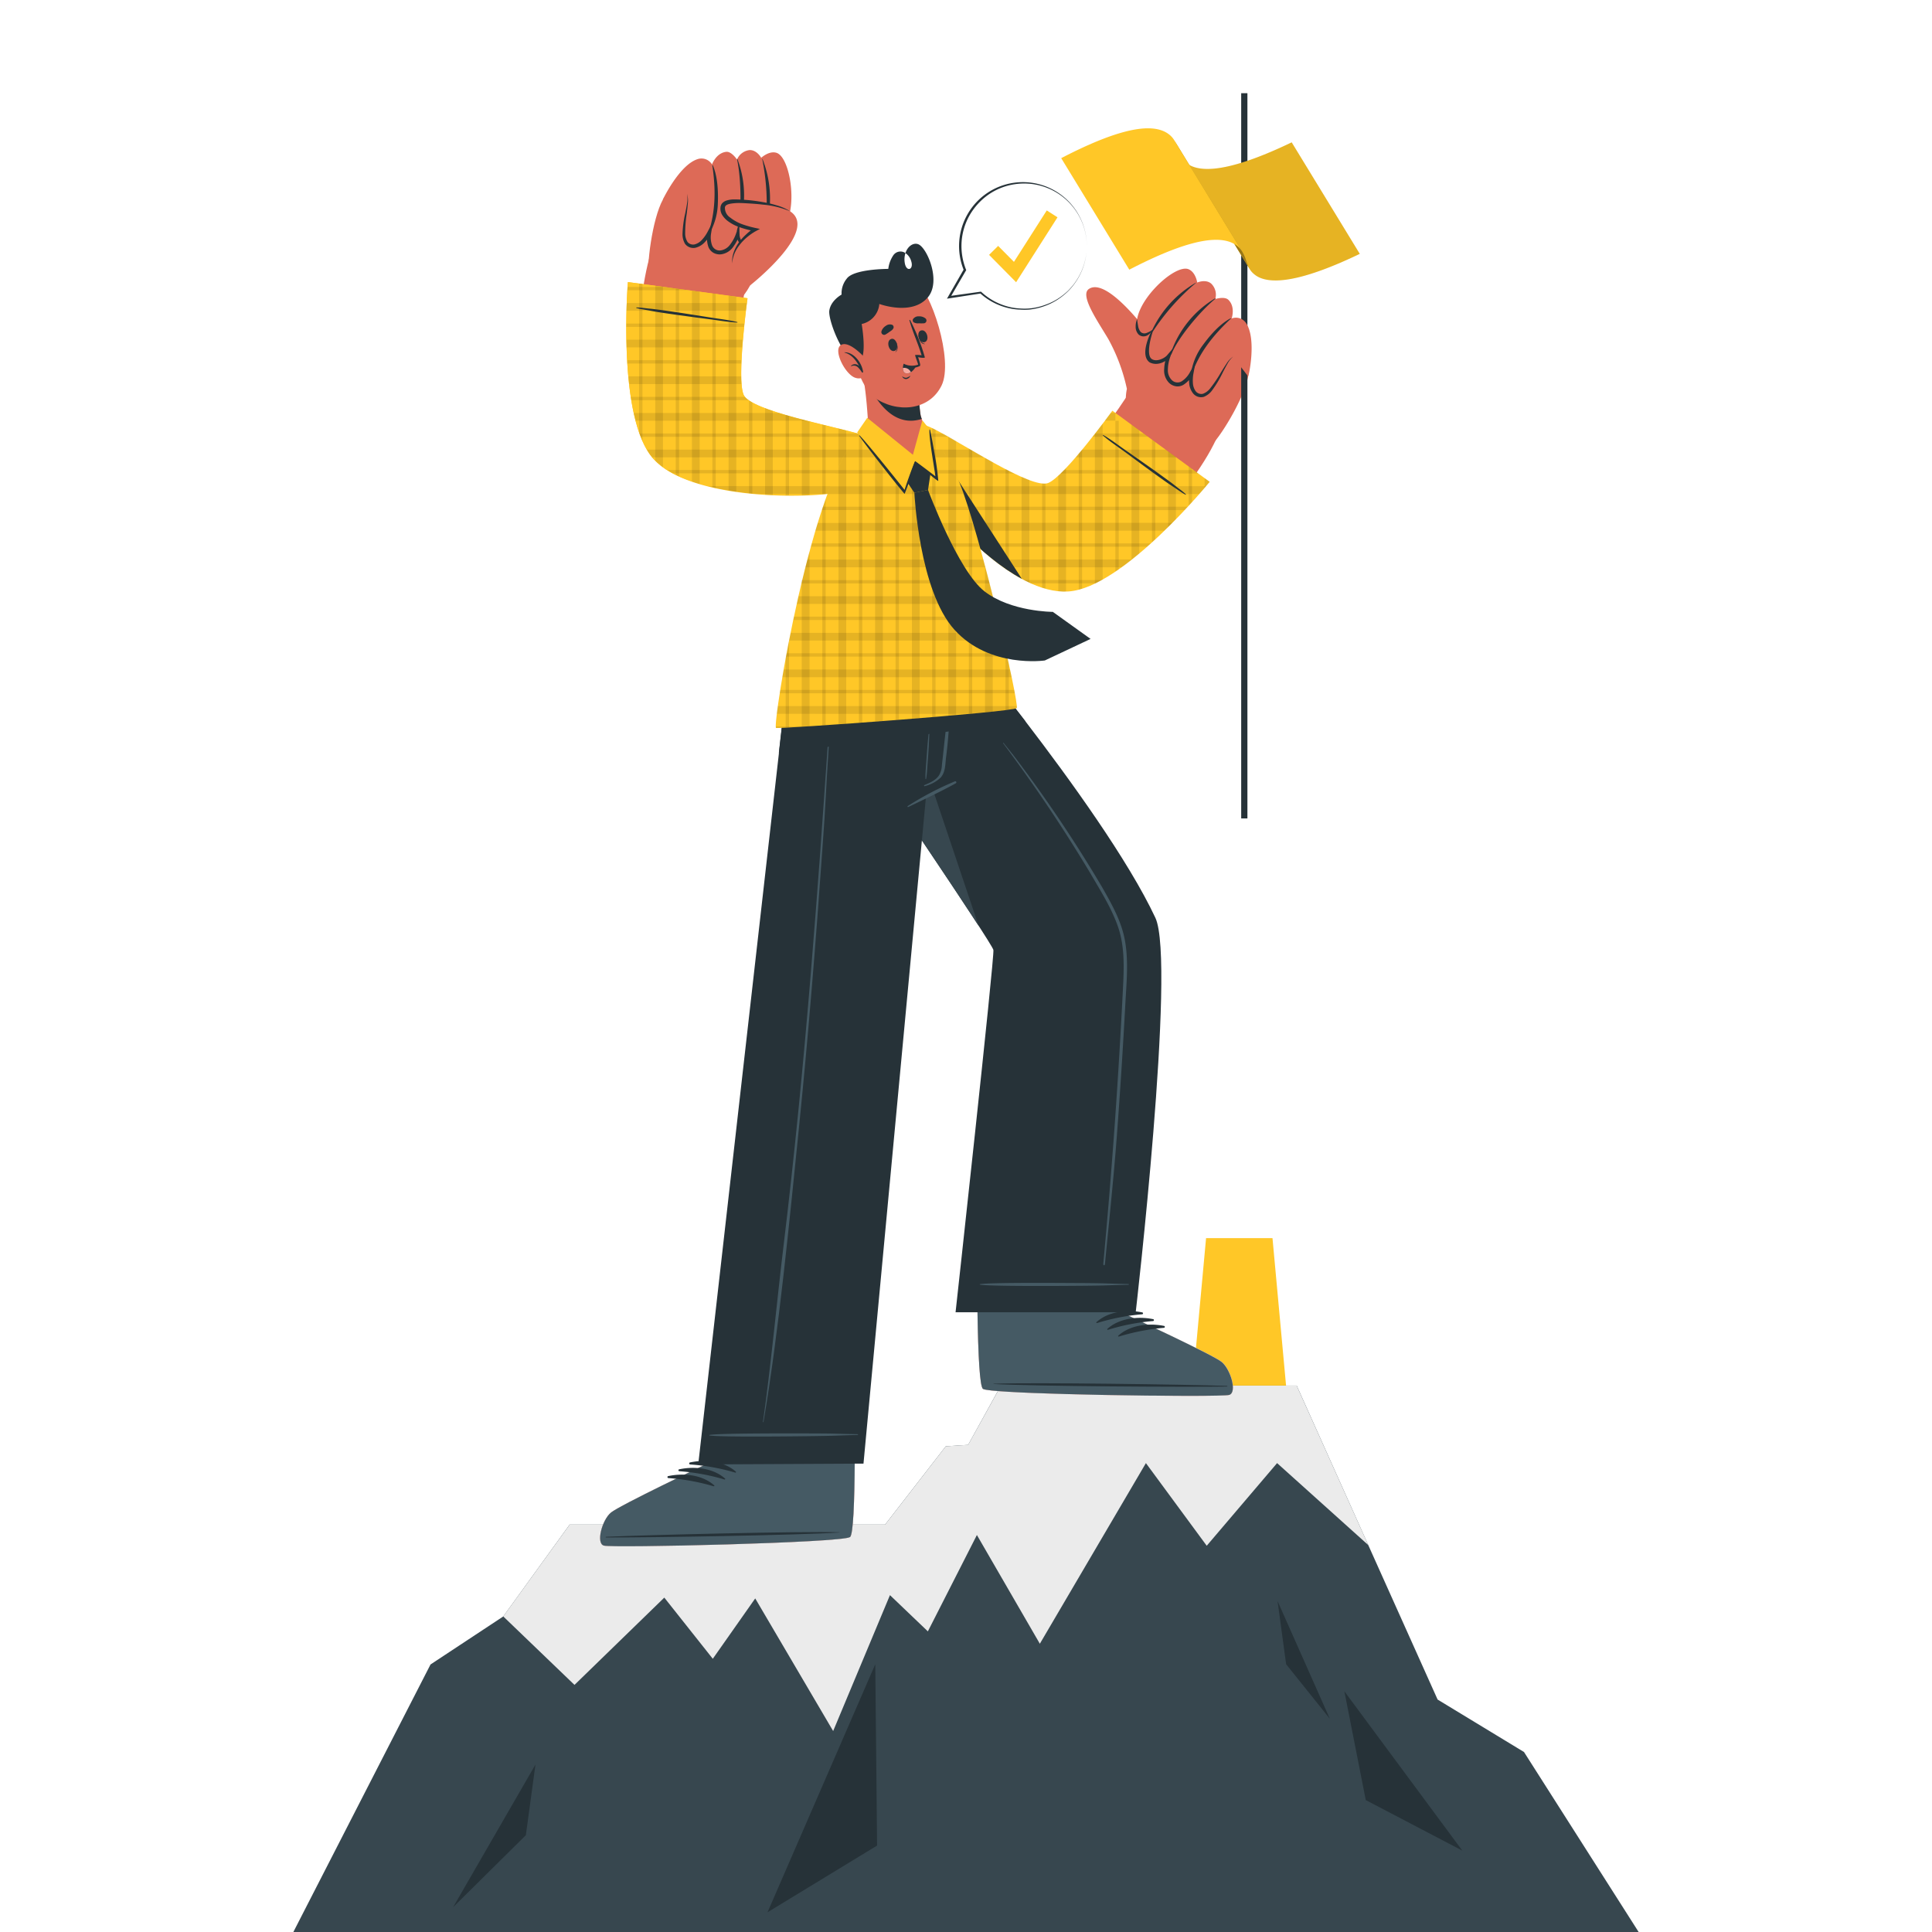 <svg class="animated" id="freepik_stories-goal" xmlns="http://www.w3.org/2000/svg" viewBox="0 0 500 500" version="1.1" xmlns:xlink="http://www.w3.org/1999/xlink" xmlns:svgjs="http://svgjs.com/svgjs"><style>svg#freepik_stories-goal:not(.animated) .animable {opacity: 0;}svg#freepik_stories-goal.animated #freepik--background-complete--inject-13 {animation: 1.5s Infinite  linear floating;animation-delay: 0s;}svg#freepik_stories-goal.animated #freepik--Character--inject-13 {animation: 1s 1 forwards cubic-bezier(.36,-0.01,.5,1.38) slideLeft;animation-delay: 0s;}svg#freepik_stories-goal.animated #freepik--speech-bubble--inject-13 {animation: 1s 1 forwards ease-out slideUp,3s Infinite  linear shake;animation-delay: 0s,1s;}            @keyframes floating {                0% {                    opacity: 1;                    transform: translateY(0px);                }                50% {                    transform: translateY(-10px);                }                100% {                    opacity: 1;                    transform: translateY(0px);                }            }                    @keyframes slideLeft {                0% {                    opacity: 0;                    transform: translateX(-30px);                }                100% {                    opacity: 1;                    transform: translateX(0);                }            }                    @keyframes slideUp {                0% {                    opacity: 0;                    transform: translateY(30px);                }                100% {                    opacity: 1;                    transform: inherit;                }            }                    @keyframes shake {                10%, 90% {                    transform: translate3d(-1px, 0, 0);                  }                  20%, 80% {                    transform: translate3d(2px, 0, 0);                  }                  30%, 50%, 70% {                    transform: translate3d(-4px, 0, 0);                  }                  40%, 60% {                    transform: translate3d(4px, 0, 0);                  }            }        .animator-hidden { display: none; }</style><g id="freepik--background-complete--inject-13" class="animable animator-hidden" style="transform-origin: 250px 283.253px;"><polygon points="65.26 348.87 93.19 344.15 117.36 319.54 160.59 364.49 190.49 345.91 211.58 363.06 252.9 317.66 285.41 314.65 320.27 263.07 358.15 301.02 380.52 266.4 394.48 264.4 413.04 230 449.3 290.01 500 500 0 500 65.26 348.87" style="fill: rgb(219, 219, 219); transform-origin: 250px 365px;" id="el1mdiktewpjm" class="animable"></polygon><polygon points="70.15 414.75 69.53 413.96 111.56 381.18 172.85 375.93 172.93 375.95 227.13 390.31 274.51 349.18 274.66 349.16 341.04 339.62 390.54 306.32 413.48 254 414.39 254.4 391.34 306.99 391.22 307.07 341.41 340.58 341.3 340.6 274.95 350.13 227.39 391.42 227.13 391.35 172.76 376.94 111.94 382.15 70.15 414.75" style="fill: rgb(255, 255, 255); transform-origin: 241.96px 334.375px;" id="elly4otj25u7" class="animable"></polygon><circle cx="66.32" cy="414.1" r="5.78" style="fill: rgb(219, 219, 219); transform-origin: 66.32px 414.1px;" id="el2w4lb3w6kic" class="animable"></circle><path d="M66.32,420.38a6.29,6.29,0,1,1,6.28-6.28A6.29,6.29,0,0,1,66.32,420.38Zm0-11.57a5.29,5.29,0,1,0,5.28,5.29A5.29,5.29,0,0,0,66.32,408.81Z" style="fill: rgb(255, 255, 255); transform-origin: 66.31px 414.09px;" id="eltme78ze17bq" class="animable"></path><circle cx="111.48" cy="381.66" r="5.78" style="fill: rgb(219, 219, 219); transform-origin: 111.48px 381.66px;" id="elwath5ia96u" class="animable"></circle><path d="M111.48,388a6.29,6.29,0,1,1,6.29-6.28A6.29,6.29,0,0,1,111.48,388Zm0-11.57a5.29,5.29,0,1,0,5.29,5.29A5.29,5.29,0,0,0,111.48,376.38Z" style="fill: rgb(255, 255, 255); transform-origin: 111.48px 381.71px;" id="elp5j0qodate7" class="animable"></path><path d="M178.59,375.56a5.79,5.79,0,1,1-5.78-5.78A5.78,5.78,0,0,1,178.59,375.56Z" style="fill: rgb(219, 219, 219); transform-origin: 172.8px 375.57px;" id="el8pu2mienx52" class="animable"></path><path d="M172.81,381.84a6.28,6.28,0,1,1,6.28-6.28A6.29,6.29,0,0,1,172.81,381.84Zm0-11.56a5.28,5.28,0,1,0,5.28,5.28A5.29,5.29,0,0,0,172.81,370.28Z" style="fill: rgb(255, 255, 255); transform-origin: 172.81px 375.56px;" id="elfh9uk3wdbzs" class="animable"></path><circle cx="226.99" cy="391" r="5.78" style="fill: rgb(219, 219, 219); transform-origin: 226.99px 391px;" id="ell03wdos53j9" class="animable"></circle><path d="M227,397.28a6.29,6.29,0,1,1,6.28-6.28A6.29,6.29,0,0,1,227,397.28Zm0-11.57a5.29,5.29,0,1,0,5.28,5.29A5.29,5.29,0,0,0,227,385.71Z" style="fill: rgb(255, 255, 255); transform-origin: 226.99px 390.99px;" id="el8giqhcly7ut" class="animable"></path><circle cx="274.73" cy="350.31" r="5.78" style="fill: rgb(219, 219, 219); transform-origin: 274.73px 350.31px;" id="eldv2enqqamqa" class="animable"></circle><path d="M274.73,356.59a6.28,6.28,0,1,1,6.28-6.28A6.28,6.28,0,0,1,274.73,356.59Zm0-11.56a5.28,5.28,0,1,0,5.28,5.28A5.29,5.29,0,0,0,274.73,345Z" style="fill: rgb(255, 255, 255); transform-origin: 274.73px 350.31px;" id="elfg0ylltjze" class="animable"></path><circle cx="341.23" cy="339.61" r="5.78" style="fill: rgb(219, 219, 219); transform-origin: 341.23px 339.61px;" id="eltfsq3yumm6" class="animable"></circle><path d="M341.23,345.89a6.28,6.28,0,1,1,6.28-6.28A6.29,6.29,0,0,1,341.23,345.89Zm0-11.56a5.28,5.28,0,1,0,5.28,5.28A5.29,5.29,0,0,0,341.23,334.33Z" style="fill: rgb(255, 255, 255); transform-origin: 341.23px 339.61px;" id="elwz4l4j1h4a" class="animable"></path><circle cx="390.99" cy="306.81" r="5.78" style="fill: rgb(219, 219, 219); transform-origin: 390.99px 306.81px;" id="ela62edopg8qt" class="animable"></circle><path d="M391,313.09a6.29,6.29,0,1,1,6.28-6.28A6.29,6.29,0,0,1,391,313.09Zm0-11.57a5.29,5.29,0,1,0,5.28,5.29A5.29,5.29,0,0,0,391,301.52Z" style="fill: rgb(255, 255, 255); transform-origin: 390.99px 306.8px;" id="el3xi2kz223i" class="animable"></path><circle cx="414.2" cy="254.22" r="5.78" style="fill: rgb(219, 219, 219); transform-origin: 414.2px 254.22px;" id="elnhxn48ffk29" class="animable"></circle><path d="M414.2,260.5a6.29,6.29,0,1,1,6.29-6.28A6.29,6.29,0,0,1,414.2,260.5Zm0-11.57a5.29,5.29,0,1,0,5.29,5.29A5.29,5.29,0,0,0,414.2,248.93Z" style="fill: rgb(255, 255, 255); transform-origin: 414.2px 254.21px;" id="elsmz53m0stkb" class="animable"></path><g id="elik179qbwt8i"><circle cx="110.24" cy="113.26" r="33.06" style="fill: rgb(219, 219, 219); transform-origin: 110.24px 113.26px; transform: rotate(-45deg);" class="animable" id="elhxp5v9hs4k"></circle></g><path d="M366.58,146.91l87.61-.13s-4.37-5.67-9.17-6.37c0,0-9.38-27.79-25-28-14.54-.16-20.34,17.13-20.34,17.13s-6.75-7.74-13.18-4.18-10.05,13.71-10.05,13.71S369.2,143,366.58,146.91Z" style="fill: rgb(235, 235, 235); transform-origin: 410.385px 129.659px;" id="el25i8qz6s39aj" class="animable"></path><path d="M212.82,247.06,102,247.23s0-7.08,15.25-8.48c0,0,13.89-31,35.17-26.84,13.25,2.57,20.05,20.75,20.05,20.75s10-14.33,18-11.57,12.79,18,12.79,18S211.56,243.06,212.82,247.06Z" style="fill: rgb(235, 235, 235); transform-origin: 157.41px 229.378px;" id="elx8ay5b3q8b" class="animable"></path><path d="M385.2,215.5l-75.33.12S317,209,320.13,209s12.34-22.23,24.13-21.3,18.06,17.46,18.06,17.46S376.64,200.63,385.2,215.5Z" style="fill: rgb(235, 235, 235); transform-origin: 347.535px 201.646px;" id="elsj6jajypks" class="animable"></path><path d="M110.24,146.22l-64.43.1s3.2-4.17,6.73-4.7c0,0,6.84-20.46,18.34-20.62,10.68-.15,15,12.55,15,12.55s4.94-5.71,9.68-3.11S103,140.5,103,140.5,108.3,143.36,110.24,146.22Z" style="fill: rgb(235, 235, 235); transform-origin: 78.025px 133.659px;" id="eltdeltyysreh" class="animable"></path></g><g id="freepik--Mountain--inject-13" class="animable" style="transform-origin: 250px 410.215px;"><polygon points="332.85 358.79 308.6 358.79 312.13 320.43 329.32 320.43 332.85 358.79" style="fill: #FFC727; transform-origin: 320.725px 339.61px;" id="elyzwutsb9wye" class="animable"></polygon><polygon points="75.92 500 424.08 500 394.41 453.42 372.05 439.84 335.58 358.59 259.03 358.59 250.55 373.93 244.77 374.3 229.06 394.56 147.43 394.56 130.24 418.34 111.42 430.76 75.92 500" style="fill: rgb(55, 71, 79); transform-origin: 250px 429.295px;" id="ela2kdnrtxup9" class="animable"></polygon><polygon points="354.11 399.86 354.1 399.86 330.51 378.65 312.3 400.04 296.56 378.65 269.11 425.4 252.82 397.26 240.13 422.2 230.32 412.82 215.62 447.99 195.45 413.67 184.47 429.29 171.92 413.46 148.68 436.05 130.24 418.33 147.43 394.56 229.06 394.56 244.77 374.3 250.55 373.92 259.04 358.6 335.58 358.6 354.11 399.86" style="fill: rgb(235, 235, 235); transform-origin: 242.175px 403.295px;" id="el3yno1y505f4" class="animable"></polygon><polygon points="347.92 437.7 353.46 465.86 378.45 478.94 347.92 437.7" style="fill: rgb(38, 50, 56); transform-origin: 363.185px 458.32px;" id="el8issc6hxf0p" class="animable"></polygon><polygon points="117.27 493.57 136.09 474.95 138.58 456.66 117.27 493.57" style="fill: rgb(38, 50, 56); transform-origin: 127.925px 475.115px;" id="ellm4sypr3b79" class="animable"></polygon><polygon points="198.63 494.9 226.52 430.7 226.99 477.63 198.63 494.9" style="fill: rgb(38, 50, 56); transform-origin: 212.81px 462.8px;" id="elonokcwvxnb" class="animable"></polygon><polygon points="330.63 414.35 344.15 444.8 332.85 430.7 330.63 414.35" style="fill: rgb(38, 50, 56); transform-origin: 337.39px 429.575px;" id="eld2yuwu0bfn" class="animable"></polygon></g><g id="freepik--Character--inject-13" class="animable" style="transform-origin: 263.443px 216.687px;"><path d="M318.14,361c-2.09.68-61.49-.09-63.73-1.56-.86-.54-1.25-9.21-1.43-19.69v-.32c0-2.16-.07-4.39-.07-6.64,0-.31,0-.62,0-.93L255.78,301l39.74.4L291.6,332l-.05,1.21-.24,6.31,0,.65s22.6,10.47,24.9,12.34S320.22,360.32,318.14,361Z" style="fill: rgb(221, 106, 87); transform-origin: 285.994px 331.125px;" id="eljwbacsavt9c" class="animable"></path><path d="M318.14,361c-2.09.68-61.49-.09-63.73-1.56-.86-.54-1.25-9.21-1.43-19.69v-.32c0-2.16-.07-4.39-.07-6.64,0-.31,0-.62,0-.93l38.7.11-.05,1.21-.24,6.31,0,.65s22.6,10.47,24.9,12.34S320.22,360.32,318.14,361Z" style="fill: rgb(235, 235, 235); transform-origin: 285.995px 346.555px;" id="elgntep60k6y" class="animable"></path><path d="M318.14,361c-1.07.34-17.21.31-33,0-3.17-.06-6.33-.14-9.33-.22-11.25-.31-20.55-.77-21.41-1.33s-1.25-9-1.42-19.25c0-.15,0-.29,0-.44s0-.22,0-.33H253l38.28.07,0,.65s22.61,10.46,24.9,12.34S320.22,360.32,318.14,361Z" style="fill: rgb(69, 90, 100); transform-origin: 286.024px 350.337px;" id="elsgx46ybnlue" class="animable"></path><path d="M317.5,358.67c-10-.37-50.42-.94-60.35-.56-.08,0-.08.06,0,.07,9.92.59,50.33.83,60.34.66C317.71,358.83,317.71,358.68,317.5,358.67Z" style="fill: rgb(38, 50, 56); transform-origin: 287.373px 358.439px;" id="el2ct3wh4bdqr" class="animable"></path><path d="M295.58,339.64c-3.94-.79-8.76-.24-11.81,2.52-.12.11,0,.28.16.24a54.79,54.79,0,0,1,11.62-2.26A.25.25,0,0,0,295.58,339.64Z" style="fill: rgb(38, 50, 56); transform-origin: 289.768px 340.858px;" id="el8nxoy28wy8u" class="animable"></path><path d="M298.4,341.39c-3.93-.79-8.76-.24-11.81,2.52-.12.11,0,.28.17.24a54.54,54.54,0,0,1,11.62-2.26A.25.25,0,0,0,298.4,341.39Z" style="fill: rgb(38, 50, 56); transform-origin: 292.591px 342.608px;" id="el405axxnucri" class="animable"></path><path d="M301.22,343.14c-3.93-.79-8.76-.24-11.81,2.53-.11.1,0,.27.17.23a55.81,55.81,0,0,1,11.62-2.26A.25.25,0,0,0,301.22,343.14Z" style="fill: rgb(38, 50, 56); transform-origin: 295.413px 344.358px;" id="elz4gfgkzd2jn" class="animable"></path><path d="M293.92,339.61H247.3s10.12-92,9.79-93.76c-.17-.9-8.55-13.56-18.51-28.36-5.57-8.29-11.63-17.24-17-25.19-8.91-13.12-16-23.48-16-23.48h45.65s6.14,7.42,14.19,17.91c11.4,14.87,26.62,35.9,33.59,50.79C304.41,249.08,293.92,339.61,293.92,339.61Z" style="fill: rgb(38, 50, 56); transform-origin: 253.067px 254.215px;" id="el1rw1klgm9zw" class="animable"></path><path d="M291.18,243.67c-.86-5.12-3.42-9.61-5.95-14.06a351.45,351.45,0,0,0-23-34.2q-1.25-1.57-2.52-3.15c-.05-.07-.17,0-.11.08a393.6,393.6,0,0,1,22.62,33.73c2.59,4.46,5.49,9,7.15,13.87,1.76,5.18,1.51,10.68,1.24,16.07q-.84,16.68-2,33.33-1.19,16.85-2.71,33.65c-.12,1.37-.25,2.74-.37,4.12,0,.44.39.48.43,0,1.08-11.16,2.26-22.22,3.1-33.41s1.57-22.51,2.17-33.78C291.52,254.56,292.09,249,291.18,243.67Z" style="fill: rgb(69, 90, 100); transform-origin: 275.629px 259.843px;" id="eljokvg7h50ba" class="animable"></path><path d="M292,332.31c-6.53-.14-4.65-.19-11.19-.25-3.2,0-24.21-.22-27.2.28-.06,0-.06.12,0,.13,3,.49,24,.31,27.2.28,6.54-.06,4.66-.12,11.19-.25A.1.1,0,1,0,292,332.31Z" style="fill: rgb(69, 90, 100); transform-origin: 272.848px 332.409px;" id="elv8srmc6ux5o" class="animable"></path><path d="M253.25,239.57c-11.94-18.43-47.68-70.75-47.68-70.75h23.92Z" style="fill: rgb(55, 71, 79); transform-origin: 229.41px 204.195px;" id="el8mrnc8ygbqj" class="animable"></path><path d="M156.27,400c2.09.65,61.48-.72,63.71-2.21.85-.56,1.16-9.22,1.22-19.7v-.33c0-2.16,5-38.46,5-38.46l-38.82.79-4.49,38.13,0,.65s-22.5,10.7-24.78,12.59S154.18,399.4,156.27,400Z" style="fill: rgb(221, 106, 87); transform-origin: 190.755px 369.733px;" id="elcrf0vzpjla7" class="animable"></path><path d="M156.27,400c2.09.65,61.48-.72,63.71-2.21.85-.56,1.16-9.22,1.22-19.7v-.33s.87-7.27.87-7.58l-38.33.68-.86,7.36,0,.65s-22.5,10.7-24.78,12.59S154.18,399.4,156.27,400Z" style="fill: rgb(235, 235, 235); transform-origin: 188.689px 385.173px;" id="el7irpgf9u16l" class="animable"></path><path d="M156.27,400c2.09.65,61.48-.72,63.71-2.21.85-.56,1.16-9.22,1.22-19.7v-.33l-38.32.46,0,.65s-22.5,10.7-24.78,12.59S154.18,399.4,156.27,400Z" style="fill: rgb(69, 90, 100); transform-origin: 188.254px 388.963px;" id="el4gn3avezjgs" class="animable"></path><path d="M156.89,397.72c10-.47,50.41-1.46,60.33-1.17.08,0,.09.06,0,.06-9.9.69-50.31,1.35-60.33,1.28C156.68,397.89,156.68,397.73,156.89,397.72Z" style="fill: rgb(38, 50, 56); transform-origin: 187.008px 397.196px;" id="eld0lqv45l81" class="animable"></path><path d="M178.61,378.47c3.93-.83,8.76-.33,11.83,2.4.12.11,0,.28-.16.24A54.65,54.65,0,0,0,178.64,379,.25.25,0,0,1,178.61,378.47Z" style="fill: rgb(38, 50, 56); transform-origin: 184.424px 379.611px;" id="elzoyumg2uhom" class="animable"></path><path d="M175.81,380.25c3.92-.83,8.75-.34,11.83,2.4.12.11,0,.28-.16.24a54.76,54.76,0,0,0-11.64-2.14A.25.25,0,0,1,175.81,380.25Z" style="fill: rgb(38, 50, 56); transform-origin: 181.632px 381.39px;" id="eles8exrb2h8" class="animable"></path><path d="M173,382c3.92-.83,8.75-.34,11.83,2.4.12.11,0,.28-.17.24A54.65,54.65,0,0,0,173,382.53.25.25,0,0,1,173,382Z" style="fill: rgb(38, 50, 56); transform-origin: 178.807px 383.14px;" id="el617c1hm01fh" class="animable"></path><path d="M251.22,168.82s-5.47,33.34-5.84,34.41c0,0-2,1-5.71,2.66l-16.2,172.89L180.7,379l23.84-210.13Z" style="fill: rgb(38, 50, 56); transform-origin: 215.96px 273.91px;" id="elb5nfwxhwm55" class="animable"></path><path d="M222,371.17c-6.54-.11-4.66-.17-11.2-.2-3.19,0-24.21-.11-27.19.39a.07.07,0,0,0,0,.14c3,.48,24,.21,27.2.16,6.53-.09,4.65-.13,11.19-.3A.1.1,0,0,0,222,371.17Z" style="fill: rgb(69, 90, 100); transform-origin: 202.804px 371.37px;" id="elk3aamqjabmm" class="animable"></path><path d="M214.21,193c-1.66,23.81-2.37,34.43-4.32,58.23s-4.27,47.73-7.15,71.52c-1.61,13.29-3.36,32-5.29,45.25,0,.09.13.12.14,0,4-23.54,6.8-52.73,9.21-76.47s4.32-47.55,6-71.36c1-13.47.8-13.74,1.7-27.21C214.52,192.82,214.23,192.83,214.21,193Z" style="fill: rgb(69, 90, 100); transform-origin: 205.976px 280.471px;" id="el6pw4yu09qjn" class="animable"></path><path d="M247.15,202.2a79.84,79.84,0,0,0-12.22,6.4c-.16.1,0,.34.12.26,4.13-2,8.34-3.94,12.35-6.17A.28.28,0,0,0,247.15,202.2Z" style="fill: rgb(69, 90, 100); transform-origin: 241.185px 205.532px;" id="elzzpygsf8x5d" class="animable"></path><path d="M245.58,183.1c-.67,4-1.05,8-1.5,12.06-.1,1-.22,1.93-.32,2.89a5.59,5.59,0,0,1-.7,2.54c-.86,1.35-2.42,2-3.82,2.59-.17.07-.1.33.08.27a9.18,9.18,0,0,0,4.06-2.15c1.29-1.35,1.25-3.41,1.44-5.15a111.46,111.46,0,0,0,.94-13C245.76,183,245.6,183,245.58,183.1Z" style="fill: rgb(69, 90, 100); transform-origin: 242.451px 193.245px;" id="el31o0228z6ih" class="animable"></path><path d="M240.73,184.32c-.14,2.88-.46,5.75-.7,8.62-.12,1.41-.22,2.83-.31,4.25s-.25,2.92-.21,4.36c0,.1.16.12.18,0,.23-1.37.27-2.79.38-4.17s.22-2.9.3-4.36c.16-2.9.24-5.82.5-8.72C240.88,184.23,240.73,184.23,240.73,184.32Z" style="fill: rgb(69, 90, 100); transform-origin: 240.187px 192.941px;" id="elp2en54jcdot" class="animable"></path><path d="M265.41,186.73,247.88,189l-26.32,3.34-20,2.54,2.95-26h46.68S257.36,176.24,265.41,186.73Z" style="fill: rgb(38, 50, 56); transform-origin: 233.485px 181.88px;" id="elbu93aywzp8" class="animable"></path><path d="M217.57,123.17c-17.9,4.1-42,1.74-48.1-5.8-5.68-7.06-5.72-38.73-.52-53.55,1.13-3.23,25,4.56,24.34,8.16-1.57,8.42-4.38,27.43-1.76,30.69,2.33,2.9,16.28,6.75,29.22,9.48C236.47,115.46,224.7,121.54,217.57,123.17Z" style="fill: rgb(221, 106, 87); transform-origin: 196.833px 94.109px;" id="el5aaswln5c6s" class="animable"></path><path d="M171.55,51.66c-2.75,5-4.35,17.48-3.58,20.63s21.86,6.59,24.3,4.31S202.64,56.72,201.63,51,174.39,46.46,171.55,51.66Z" style="fill: rgb(221, 106, 87); transform-origin: 184.748px 62.272px;" id="eln6xv81bms4" class="animable"></path><path d="M201.41,60.12c-2.62,1.52-2.92-2.44-2.92-2.44s-1,5.81-4.26,6.33-3.37-4.3-3.39-4.64c-.05.3-1.07,5.61-4.45,5.8s-2.87-4.66-2.83-5c-.14.27-2.06,3.86-4.66,3.41-4.47-.76.2-10.07-1.1-13.5,0,0-6.07,1.54-6.25,1.55,0,0,4.26-8.95,9-10.45a3.18,3.18,0,0,1,3.72,1.38s1.05-3,3.71-3.27c1.36-.11,2.76,2,2.76,2A4,4,0,0,1,194,38.84c1.9-.05,3,2,3,2s2-1.88,3.93-1.3C204.91,40.73,207,56.86,201.41,60.12Z" style="fill: rgb(221, 106, 87); transform-origin: 188.186px 52.007px;" id="elx7cby9b4bxn" class="animable"></path><path d="M197.27,41.19c0-.06.06-.08.08,0a28.19,28.19,0,0,1,1.18,16.74c0,.17-.35.17-.34,0A57.64,57.64,0,0,0,197.27,41.19Z" style="fill: rgb(38, 50, 56); transform-origin: 198.277px 49.597px;" id="elmnaxc29et7g" class="animable"></path><path d="M190.74,41.21c0-.06.09-.09.12,0A26.4,26.4,0,0,1,191,59.52c-.08.21-.36.31-.28.07C192,55.49,191.87,46.34,190.74,41.21Z" style="fill: rgb(38, 50, 56); transform-origin: 191.637px 50.441px;" id="eleg4sbs4nc6i" class="animable"></path><path d="M183.25,60.56c2-5.82,2-11.71,1.1-17.76,0-.07.1-.08.13,0,1.24,2.84,1.42,6.75,1.3,9.8a16.35,16.35,0,0,1-2.32,8.05C183.4,60.72,183.21,60.68,183.25,60.56Z" style="fill: rgb(38, 50, 56); transform-origin: 184.528px 51.714px;" id="elf006oc7vec" class="animable"></path><path d="M198.49,57.68a17.57,17.57,0,0,1-1.15,3.19,6.15,6.15,0,0,1-2,2.56,2,2,0,0,1-1.42.32,2.87,2.87,0,0,1-1.38-.6,3.62,3.62,0,0,1-1.16-2.71L191.33,58l-.81,2.36A10.07,10.07,0,0,1,189,63.23a3.67,3.67,0,0,1-2.52,1.58,2.08,2.08,0,0,1-2.22-1.38,6.25,6.25,0,0,1-.21-3.14l.46-2.91L183.12,60a9.52,9.52,0,0,1-1.4,2,3.87,3.87,0,0,1-1.91,1.24,1.87,1.87,0,0,1-1.87-.61,4.14,4.14,0,0,1-.62-2.24,32.73,32.73,0,0,1,.41-5.09c.1-.85.21-1.71.27-2.57a6.23,6.23,0,0,0-.2-2.58,6.83,6.83,0,0,1,0,2.55c-.13.85-.3,1.69-.47,2.53a27.72,27.72,0,0,0-.69,5.18,4.86,4.86,0,0,0,.65,2.7,2.68,2.68,0,0,0,2.73,1,4.85,4.85,0,0,0,2.41-1.47,10.5,10.5,0,0,0,1.6-2.2l-.92-.32a7.27,7.27,0,0,0,.2,3.72,3.06,3.06,0,0,0,1.3,1.57,3.36,3.36,0,0,0,2,.41,4.58,4.58,0,0,0,3.19-2,11,11,0,0,0,1.63-3.23l-.87-.13a4.36,4.36,0,0,0,1.61,3.28,3.59,3.59,0,0,0,1.75.65,2.6,2.6,0,0,0,1.8-.49,6.34,6.34,0,0,0,2-2.89A15.24,15.24,0,0,0,198.49,57.68Z" style="fill: rgb(38, 50, 56); transform-origin: 187.562px 57.995px;" id="elkhrucieyk7" class="animable"></path><path d="M194.15,73.84s19.09-15,9.57-19.58c-2.82-1.36-16.06-3.59-16.56-.94-.65,3.42,4.71,5.38,8.26,6.08,0,0-7.21,4.18-5.79,10.07A6,6,0,0,0,194.15,73.84Z" style="fill: rgb(221, 106, 87); transform-origin: 196.743px 62.962px;" id="el96k9c6s272n" class="animable"></path><path d="M204.49,54.69a12.47,12.47,0,0,0-3.37-1.51,26.81,26.81,0,0,0-3.62-.86,42.48,42.48,0,0,0-7.41-.71,6.74,6.74,0,0,0-2,.27,2.48,2.48,0,0,0-1,.54,1.6,1.6,0,0,0-.39.48,1.78,1.78,0,0,0-.21.58,3.09,3.09,0,0,0,.4,2.13,5.94,5.94,0,0,0,1.35,1.51,11.14,11.14,0,0,0,3.4,1.76,24.64,24.64,0,0,0,3.64.94l-.13-.8A15.49,15.49,0,0,0,193,60.76a14,14,0,0,0-1.88,2.12,9.88,9.88,0,0,0-1.27,2.51,7.22,7.22,0,0,0-.36,2.76,8.23,8.23,0,0,1,.64-2.65,10,10,0,0,1,1.43-2.3,12.71,12.71,0,0,1,1.9-1.91,14,14,0,0,1,2.21-1.51l1-.53L195.51,59A26.64,26.64,0,0,1,192,58,11,11,0,0,1,189,56.32a3,3,0,0,1-1.39-2.64c.09-.83,1.42-1,2.57-1.1s2.41,0,3.63.07,2.44.16,3.65.31A23.39,23.39,0,0,1,204.49,54.69Z" style="fill: rgb(38, 50, 56); transform-origin: 195.467px 59.88px;" id="eloes2u2xlrfe" class="animable"></path><path d="M223.44,112.61c-7.71-2.42-29.13-6.23-31-10.45s1-25,1-25L162.5,73s-2.93,35.32,6.67,45.82,35.84,8.31,46.11,6.1S236.27,116.65,223.44,112.61Z" style="fill: #FFC727; transform-origin: 195.695px 99.878px;" id="eloe008yvul9" class="animable"></path><path d="M162.5,73s-2.93,35.33,6.67,45.82a12.08,12.08,0,0,0,1.37,1.3c10.51,9,38.14,9.17,48,7.06,6.57-1.42,10.08-6.63,10.74-9.65.39-1.7-1.18-3.41-5.81-4.87-7.71-2.41-29.13-6.23-31-10.45s1-25,1-25Z" style="fill: #FFC727; transform-origin: 195.708px 100.645px;" id="el08cjejm6w7ec" class="animable"></path><g id="elcd3i09nzvjs"><g style="opacity: 0.1; transform-origin: 195.286px 100.79px;" class="animable" id="eldokz89sh5f"><path d="M228.48,115.21v4.35a12.94,12.94,0,0,1-1.32,2.1,10.38,10.38,0,0,1-.7.84v-8.69A7,7,0,0,1,228.48,115.21Z" id="elb485n4ej71i" class="animable" style="transform-origin: 227.47px 118.155px;"></path><path d="M223.16,112.54v12.73c-.28.18-.57.34-.87.5V112.28Z" id="elesooj3oie2n" class="animable" style="transform-origin: 222.725px 119.025px;"></path><path d="M219,111.4V127l-.48.11c-.47.1-1,.2-1.54.29V110.89Z" id="elp94f7h0smu" class="animable" style="transform-origin: 217.99px 119.145px;"></path><path d="M213.68,110.09v17.76h-.1l-.77.07v-18Z" id="elvjxe2a88iqc" class="animable" style="transform-origin: 213.245px 118.92px;"></path><path d="M209.51,109.05v19.09c-.66,0-1.33.05-2,.06V108.53l1.36.35Z" id="el28xgkh50fm1j" class="animable" style="transform-origin: 208.51px 118.365px;"></path><path d="M204.2,107.63v20.6c-.29,0-.58,0-.87,0V107.38Z" id="elxds4a2pm2v" class="animable" style="transform-origin: 203.765px 117.805px;"></path><path d="M200,106.36v21.77c-.67,0-1.34-.06-2-.11V105.64C198.65,105.88,199.32,106.12,200,106.36Z" id="elh0q8yqtk247" class="animable" style="transform-origin: 199px 116.885px;"></path><path d="M193.84,103.63a8.7,8.7,0,0,0,.87.53v23.6l-.87-.09Z" id="el4biznb2eiba" class="animable" style="transform-origin: 194.275px 115.695px;"></path><path d="M190.55,76.78v50.48c-.68-.09-1.35-.2-2-.31V76.5Z" id="elhbt8v73cofm" class="animable" style="transform-origin: 189.55px 101.88px;"></path><path d="M185.23,76.05v50.27l-.87-.2V75.93Z" id="el2kvx2gz24um" class="animable" style="transform-origin: 184.795px 101.125px;"></path><path d="M181.07,75.48v49.78c-.69-.2-1.36-.42-2-.65V75.21Z" id="el4l44lzc6rbw" class="animable" style="transform-origin: 180.07px 100.235px;"></path><path d="M175.75,74.76v48.53c-.3-.13-.59-.27-.87-.41V74.64Z" id="elik1qn66b6w" class="animable" style="transform-origin: 175.315px 98.965px;"></path><path d="M171.58,74.19v46.69c-.36-.25-.71-.53-1-.81a9.34,9.34,0,0,1-1-.9V73.91Z" id="elnoeil9gdzep" class="animable" style="transform-origin: 170.58px 97.395px;"></path><path d="M166.27,73.46v40.66c-.15-.35-.3-.7-.44-1.07s-.23-.58-.32-.87a1.92,1.92,0,0,1-.11-.31V73.35Z" id="el29bhwvp18cl" class="animable" style="transform-origin: 165.835px 93.735px;"></path><path d="M162.1,82.41v5.21c0-1,0-2.05,0-3,0-.29,0-.58,0-.87C162.09,83.28,162.09,82.84,162.1,82.41Z" id="el49m49syrsh4" class="animable" style="transform-origin: 162.096px 85.015px;"></path></g></g><g id="elajxwmj6kxmh"><g style="opacity: 0.1; transform-origin: 195.694px 101.035px;" class="animable" id="elni5t044as89"><path d="M222.17,125.83A15,15,0,0,1,219,127l-.48.11c-.47.1-1,.2-1.54.29-1,.16-2.09.3-3.29.42h-18l-1-.09-.87-.09c-1.1-.11-2.2-.25-3.29-.41-.68-.09-1.35-.2-2-.31q-1.68-.28-3.3-.63l-.87-.2-1.2-.29Z" id="elt9xt9z92esm" class="animable" style="transform-origin: 202.665px 126.81px;"></path><path d="M227.16,121.66a10.38,10.38,0,0,1-.7.84v0H174.21c-.52-.28-1-.56-1.49-.87Z" id="elq7oj158fslq" class="animable" style="transform-origin: 199.94px 122.065px;"></path><path d="M229.25,117.48a5.72,5.72,0,0,1-.26.88H168.82a13.9,13.9,0,0,1-1.41-2h61.8A2.11,2.11,0,0,1,229.25,117.48Z" id="eltflr76zewc" class="animable" style="transform-origin: 198.359px 117.36px;"></path><path d="M223.44,112.62c.44.14.86.28,1.25.43H165.83c-.12-.29-.23-.58-.32-.87H222l.34.1.87.26Z" id="el9xtvoouhzti" class="animable" style="transform-origin: 195.1px 112.615px;"></path><path d="M208.85,108.88H164.5c-.18-.66-.34-1.34-.49-2h37.58c.56.18,1.14.35,1.74.52l.87.25c1.08.31,2.18.61,3.29.9Z" id="elsqitnvfo3y" class="animable" style="transform-origin: 186.43px 107.88px;"></path><path d="M193.75,103.57H163.38c0-.29-.09-.58-.13-.87h29.5A5.2,5.2,0,0,0,193.75,103.57Z" id="elxzkx1f5mowi" class="animable" style="transform-origin: 178.5px 103.135px;"></path><path d="M191.85,99.4h-29c-.07-.67-.14-1.34-.2-2h29.15C191.77,98.11,191.8,98.78,191.85,99.4Z" id="el31bd7z6b4jw" class="animable" style="transform-origin: 177.25px 98.4px;"></path><path d="M191.84,93.21c0,.29,0,.58,0,.87H162.35c0-.29,0-.58,0-.87Z" id="ellp5f4mtp4ag" class="animable" style="transform-origin: 177.095px 93.645px;"></path><path d="M192.21,87.9c-.06.67-.12,1.34-.17,2H162.16c0-.68,0-1.36,0-2Z" id="elrstdz9tv6" class="animable" style="transform-origin: 177.185px 88.9px;"></path><path d="M192.61,83.73c0,.28-.05.57-.08.87H162.08c0-.29,0-.58,0-.87Z" id="elbyhqo725v4q" class="animable" style="transform-origin: 177.345px 84.165px;"></path><path d="M193.26,78.42c-.08.53-.17,1.22-.27,2H162.14c0-.71,0-1.39.06-2Z" id="el8n83v1r6w1r" class="animable" style="transform-origin: 177.7px 79.42px;"></path><path d="M178.4,75.12h-16c0-.32,0-.62,0-.87H172l2.85.39.87.12Z" id="elrs01nzd6wlb" class="animable" style="transform-origin: 170.4px 74.685px;"></path></g></g><path d="M164.72,79.57c1.12,0,2.23.2,3.34.3s2.22.25,3.32.4q3.19.44,6.38.94l6.37,1c2.2.35,4.45.59,6.61,1.12a.08.08,0,1,1,0,.15c-2.22-.11-4.45-.51-6.65-.8s-4.34-.56-6.51-.86-4.34-.59-6.51-.93c-1.06-.16-2.12-.34-3.17-.55s-2.16-.32-3.19-.63C164.6,79.68,164.65,79.57,164.72,79.57Z" style="fill: rgb(38, 50, 56); transform-origin: 177.747px 81.528px;" id="eljnsu3p8pk5j" class="animable"></path><path d="M238.57,122.65c10.05,15.37,29.07,30.41,38.67,29.19,9-1.15,31-23.93,37.52-38.21,1.43-3.11-21.17-14.06-23.18-11-4.72,7.15-15.88,22.8-20,23.33-3.69.47-16.41-6.44-27.62-13.45C230.31,104,234.57,116.52,238.57,122.65Z" style="fill: rgb(221, 106, 87); transform-origin: 274.732px 127.003px;" id="elx1goln0fuk" class="animable"></path><path d="M313,115.67c-2.56,2-21.13-8.43-21.62-11.72a12.68,12.68,0,0,1,.26-3.31h0a47.21,47.21,0,0,0-4.8-12.88c-2.8-4.72-7.51-11.41-5-13,3.61-2.35,10.58,5.39,14.31,10.08,1.22-3,2.56-5.5,3.87-6.66,4.35-3.85,24,13.39,23,19.21C322.05,103,315.57,113.69,313,115.67Z" style="fill: rgb(221, 106, 87); transform-origin: 302.092px 95.124px;" id="el09uvontxop04" class="animable"></path><g id="ela4hfifl7m6o"><rect x="321.22" y="24.12" width="1.61" height="187.69" style="fill: rgb(38, 50, 56); transform-origin: 322.025px 117.965px; transform: rotate(-31.38deg);" class="animable" id="elgg4uh9hust"></rect></g><path d="M294.5,85.44c1.1,2.81,3.78-.1,3.78-.1s-2.86,5.12-.6,7.58,5.3-1.26,5.52-1.51c-.14.27-2.65,5-.13,7.28s5.13-1.85,5.29-2.12c-.06.3-.78,4.29,1.52,5.56,3.95,2.17,6.09-8,9.23-9.85,0,0,3.77,5,3.91,5.09s2.24-9.62-.52-13.72a3.15,3.15,0,0,0-3.75-1.23s1.06-3-.87-4.85c-1-.93-3.37-.18-3.37-.18a4,4,0,0,0-1.06-4c-1.45-1.22-3.61-.27-3.61-.27s-.38-2.69-2.26-3.45C303.79,68.15,292.15,79.41,294.5,85.44Z" style="fill: rgb(221, 106, 87); transform-origin: 309.053px 85.981px;" id="elm1usz041kn" class="animable"></path><path d="M309.47,73.25s0-.1,0-.08a28.07,28.07,0,0,0-11.31,12.32c-.07.16.16.35.28.18A57.69,57.69,0,0,1,309.47,73.25Z" style="fill: rgb(38, 50, 56); transform-origin: 303.809px 79.452px;" id="elz1ohgkih63g" class="animable"></path><path d="M314.55,77.31c.05,0,0-.12-.08-.09A26.36,26.36,0,0,0,303,91.42c-.06.21.09.46.18.23C304.71,87.67,310.49,80.62,314.55,77.31Z" style="fill: rgb(38, 50, 56); transform-origin: 308.778px 84.478px;" id="el559qv74kdxt" class="animable"></path><path d="M308.38,97c2-5.8,5.71-10.37,10.16-14.52.06,0,0-.13-.08-.09-2.74,1.43-5.3,4.37-7.1,6.83A16.12,16.12,0,0,0,308.18,97C308.16,97.08,308.33,97.16,308.38,97Z" style="fill: rgb(38, 50, 56); transform-origin: 313.371px 89.737px;" id="elgh7pne3x9c6" class="animable"></path><path d="M298.18,85.37c-.09.19.3.1.22.3-.34.85-1.95,6.13-.33,7.24,1.31.88,3.41-.26,4-1L303.7,90l-.83,2.34a9.89,9.89,0,0,0-.62,3.22,3.58,3.58,0,0,0,1,2.79,2.09,2.09,0,0,0,2.59.32,6.34,6.34,0,0,0,2.11-2.33l1.45-2.55-.54,2.87a9.87,9.87,0,0,0-.14,2.43,4,4,0,0,0,.72,2.15,1.87,1.87,0,0,0,1.84.68,4.14,4.14,0,0,0,1.87-1.36A33.09,33.09,0,0,0,316,96.34c.45-.73.9-1.46,1.39-2.18a6.05,6.05,0,0,1,1.75-1.88,6.64,6.64,0,0,0-1.55,2c-.43.74-.82,1.5-1.21,2.27a28.05,28.05,0,0,1-2.68,4.46,4.86,4.86,0,0,1-2.18,1.7,2.65,2.65,0,0,1-2.76-.91,4.83,4.83,0,0,1-1-2.64,10.64,10.64,0,0,1,.12-2.7l.92.32a7.28,7.28,0,0,1-2.47,2.77,2.93,2.93,0,0,1-2,.42,3.33,3.33,0,0,1-1.79-.9,4.53,4.53,0,0,1-1.25-3.54A11.17,11.17,0,0,1,302,92l.76.44c-.84.93-3,2.46-5.24,1.34C294.91,91.91,297.61,86.35,298.18,85.37Z" style="fill: rgb(38, 50, 56); transform-origin: 307.771px 94.085px;" id="elpdgn7om4nn" class="animable"></path><path d="M298.28,85.34a6.17,6.17,0,0,1-1.64.86,1.42,1.42,0,0,1-1.4-.26,3,3,0,0,1-.68-1.48c-.11-.59-.21-1.23-.27-1.89a4.71,4.71,0,0,0-.38,2,2.82,2.82,0,0,0,.76,2,2,2,0,0,0,1.1.48,2.06,2.06,0,0,0,1.11-.23A3.3,3.3,0,0,0,298.28,85.34Z" style="fill: rgb(38, 50, 56); transform-origin: 296.094px 84.813px;" id="el60fdqph1k85" class="animable"></path><path d="M241.67,111c7.23,3.6,25.31,15.72,29.6,14s16.61-18.71,16.61-18.71l25.19,18.41s-22.39,27.48-36.59,28.37S244.91,134.18,239,125.46,229.63,105,241.67,111Z" style="fill: #FFC727; transform-origin: 273.335px 129.695px;" id="eltfy27rqeoka" class="animable"></path><g id="elrucn0hv8wch"><g style="opacity: 0.1; transform-origin: 274.525px 129.978px;" class="animable" id="elupbmw159"><path d="M313.07,124.68s-.34.42-1,1.15l-.32.38v-2.47Z" id="el5tx8ar9y2od" class="animable" style="transform-origin: 312.41px 124.975px;"></path><path d="M308.5,121.34v8.59l-.87.95V120.7Z" id="el1tdkc6lj7tw" class="animable" style="transform-origin: 308.065px 125.79px;"></path><path d="M304.33,118.29v16.07l-.94.95q-.52.54-1.08,1.08V116.82Z" id="elqc1ki88g9i" class="animable" style="transform-origin: 303.32px 126.605px;"></path><path d="M299,114.41v25.13l-.87.8V113.78Z" id="el926psfhq3i" class="animable" style="transform-origin: 298.565px 127.06px;"></path><path d="M294.85,111.36v31.87l-1.92,1.56a.39.39,0,0,0-.1.08v-35Z" id="elzje5xjg4168" class="animable" style="transform-origin: 293.84px 127.37px;"></path><polygon points="288.69 106.86 288.66 106.86 288.66 106.84 288.69 106.86" id="elr8pkfh7ut1" class="animable" style="transform-origin: 288.675px 106.85px;"></polygon><path d="M289.53,108.88v38.45l-.87.59v-39Z" id="elxaplr5cw5a9" class="animable" style="transform-origin: 289.095px 128.4px;"></path><path d="M285.37,109.64V150l-.26.15q-.84.46-1.68.87l-.08,0V112.18h.07Z" id="el4yli9ski1an" class="animable" style="transform-origin: 284.36px 130.33px;"></path><path d="M280.05,116.37v36c-.29.1-.58.18-.87.25V117.41Z" id="el7jtqj4lkwch" class="animable" style="transform-origin: 279.615px 134.495px;"></path><path d="M275.89,121.11v32a15.23,15.23,0,0,1-2-.08V123.11l.62-.58.87-.87Z" id="el0yzlk1m32wpb" class="animable" style="transform-origin: 274.89px 137.113px;"></path><path d="M270.57,125.13v27.22c-.29-.07-.58-.16-.87-.26v-27A4.31,4.31,0,0,0,270.57,125.13Z" id="elmqys0qk8a8" class="animable" style="transform-origin: 270.135px 138.72px;"></path><path d="M266.4,124.22V150.8c-.47-.22-.93-.45-1.4-.69l-.62-.33V123.4C265.09,123.71,265.76,124,266.4,124.22Z" id="elb8i9ciny29a" class="animable" style="transform-origin: 265.39px 137.1px;"></path><path d="M261.09,121.83v26l-.87-.59V121.38l.54.28Z" id="elylyqxptem0m" class="animable" style="transform-origin: 260.655px 134.605px;"></path><path d="M256.92,119.61v25.15c-.68-.54-1.36-1.1-2-1.67V118.47C255.57,118.86,256.25,119.24,256.92,119.61Z" id="eldh17d7oe8r" class="animable" style="transform-origin: 255.92px 131.615px;"></path><path d="M251.61,116.59v23.53l-.87-.84v-23.2l.44.26Z" id="el7pijkqf0nkm" class="animable" style="transform-origin: 251.175px 128.1px;"></path><path d="M247.44,114.17v21.71l-.52-.57c-.52-.56-1-1.12-1.5-1.67V113l.09,0Z" id="el5v72d1a25pw" class="animable" style="transform-origin: 246.43px 124.44px;"></path><path d="M242.12,111.2v18.45c-.31-.38-.6-.76-.87-1.12V110.77l.42.2Z" id="elz64jb7vv0vm" class="animable" style="transform-origin: 241.685px 120.21px;"></path><path d="M238,109.55v14.23c-.25-.41-.5-.83-.74-1.25l-.48-.87c-.28-.52-.55-1-.8-1.56V109.37A5.52,5.52,0,0,1,238,109.55Z" id="el1ff0q7fyz9u" class="animable" style="transform-origin: 236.99px 116.562px;"></path></g></g><g id="el5sm6pk0yw34"><g style="opacity: 0.1; transform-origin: 272.876px 128.92px;" class="animable" id="elx8l1j7xugy"><path d="M285.11,150.11q-.84.46-1.68.87H266.79l-.39-.18c-.47-.22-.93-.45-1.4-.69Z" id="elngw0i4alj" class="animable" style="transform-origin: 275.055px 150.545px;"></path><path d="M292.93,144.79a.39.39,0,0,0-.1.08c-.85.67-1.71,1.32-2.57,1.94H259.65c-.91-.64-1.81-1.32-2.69-2Z" id="elxrafbmw6baa" class="animable" style="transform-origin: 274.945px 145.8px;"></path><path d="M297.84,140.62l-1,.87H253.09l-.94-.87Z" id="eleealfypwjrf" class="animable" style="transform-origin: 274.995px 141.055px;"></path><path d="M303.39,135.31q-.52.54-1.08,1.08l-1,.94H248.81c-.47-.48-.92-1-1.37-1.45l-.52-.57Z" id="el46enrhuihcp" class="animable" style="transform-origin: 275.155px 136.32px;"></path><path d="M307.39,131.14l-.82.87H244c-.25-.29-.49-.59-.72-.87Z" id="el1qb3dcvax5s" class="animable" style="transform-origin: 275.335px 131.575px;"></path><path d="M312.11,125.83l-.32.38-1.43,1.64H240.74c-.54-.72-1-1.4-1.45-2Z" id="ellcrhttvaatj" class="animable" style="transform-origin: 275.7px 126.84px;"></path><path d="M262.51,122.53H237.22l-.48-.87h24l.33.17Z" id="elee9ydls399n" class="animable" style="transform-origin: 249.625px 122.095px;"></path><path d="M310.13,122.53H274.49l.87-.87h33.58Z" id="el0zdy4bj9fxsk" class="animable" style="transform-origin: 292.31px 122.095px;"></path><path d="M254.7,118.36H235.15a20.43,20.43,0,0,1-.76-2h16.79l.43.25Z" id="elf20wavpk8bm" class="animable" style="transform-origin: 244.545px 117.36px;"></path><path d="M304.42,118.36h-26l.8-1,.87-1v0h21.61l.65.48,2,1.47Z" id="eli5nq99efu7p" class="animable" style="transform-origin: 291.42px 117.36px;"></path><path d="M245.51,113.05H233.66a5.13,5.13,0,0,1,0-.87h10.3c.47.25,1,.53,1.48.82Z" id="el92bzqrpa1z" class="animable" style="transform-origin: 239.576px 112.615px;"></path><path d="M297.16,113.05H282.73l.62-.78v-.09H296Z" id="elrc8vpbylujl" class="animable" style="transform-origin: 289.945px 112.615px;"></path><path d="M288.66,106.86v2h-2.72c.66-.87,1.17-1.57,1.51-2Z" id="elhy72rfowyr6" class="animable" style="transform-origin: 287.3px 107.86px;"></path></g></g><path d="M306.88,127.9c-.8-.77-1.74-1.39-2.61-2.09s-1.77-1.36-2.67-2c-1.73-1.27-3.49-2.52-5.25-3.75l-5.28-3.7c-1.82-1.27-3.62-2.66-5.54-3.78a.08.08,0,0,0-.09.13c1.68,1.46,3.56,2.71,5.34,4l5.29,3.9c1.77,1.3,3.54,2.58,5.33,3.85.88.62,1.77,1.22,2.67,1.81s1.78,1.26,2.74,1.75C306.89,128.07,306.94,128,306.88,127.9Z" style="fill: rgb(38, 50, 56); transform-origin: 296.161px 120.304px;" id="elkm83yvhtuzb" class="animable"></path><path d="M264.45,149.81c-10.79-5.83-21.15-18-25.42-24.35-3.75-5.58-6.54-12.39-4.92-15,.65-1.08,2-1.46,4.43-.75Z" style="fill: rgb(38, 50, 56); transform-origin: 249.045px 129.579px;" id="elsdq3ww2swkq" class="animable"></path><path d="M263.13,183.24c-.86,1.08-62,5.51-62.31,5.15-.92-.95,9.14-64.5,21.89-76.34,2.75-2.54,13.93-3,15.51-2.49,1.78.54,7.28,8.5,10,15.11C253.67,137.9,263.87,182.28,263.13,183.24Z" style="fill: #FFC727; transform-origin: 231.965px 148.893px;" id="elve3qeoz95ci" class="animable"></path><g id="el6xlfgz0x49e"><g style="opacity: 0.1; transform-origin: 232.21px 148.854px;" class="animable" id="el7ss8mqr8hnh"><path d="M261.09,171.86v11.81l-.87.12V168c.08.37.17.74.25,1.1s.13.59.19.87C260.81,170.6,261,171.24,261.09,171.86Z" id="elmhhocer0fsq" class="animable" style="transform-origin: 260.655px 175.895px;"></path><path d="M256.1,151c.28,1.07.55,2.15.82,3.22v30l-2,.21v-38c0,.14.08.29.11.43q.44,1.63.87,3.3C256,150.4,256,150.69,256.1,151Z" id="elsngfl6abpvm" class="animable" style="transform-origin: 255.92px 165.43px;"></path><path d="M250.79,132c.27.85.55,1.74.82,2.66v50l-.55.05-.32,0V131.84A.84.84,0,0,1,250.79,132Z" id="el2rcyoz1suwg" class="animable" style="transform-origin: 251.175px 158.275px;"></path><path d="M247.44,122.91v62.16l-2,.17V119c.5.88,1,1.78,1.42,2.67q.22.44.42.87A3.26,3.26,0,0,1,247.44,122.91Z" id="el23oe6rojvp9" class="animable" style="transform-origin: 246.44px 152.12px;"></path><path d="M241.61,113.05c.17.23.34.46.51.71v71.77l-.87.07v-73Z" id="elu8vum0tv0mf" class="animable" style="transform-origin: 241.685px 149.1px;"></path><path d="M238,109.51v76.36l-2,.16V109.38A12.07,12.07,0,0,1,238,109.51Z" id="elb9kycwrkhas" class="animable" style="transform-origin: 237px 147.704px;"></path><path d="M232.64,109.51v76.78l-.87.07V109.58Z" id="eltfx5l0wtxla" class="animable" style="transform-origin: 232.205px 147.935px;"></path><path d="M228.48,110v76.61l-2,.15V110.42C227.1,110.26,227.78,110.12,228.48,110Z" id="elz5hahdqao6" class="animable" style="transform-origin: 227.48px 148.38px;"></path><path d="M223.16,111.7V187l-.87.06v-74.6a4,4,0,0,1,.29-.29,1.59,1.59,0,0,1,.13-.13A3.34,3.34,0,0,1,223.16,111.7Z" id="elt68mjnuk7m" class="animable" style="transform-origin: 222.725px 149.38px;"></path><path d="M219,117v70.29l-2,.14V120.94c.42-.91.85-1.77,1.27-2.58C218.49,117.9,218.74,117.45,219,117Z" id="elxzha5ftvy8d" class="animable" style="transform-origin: 218px 152.215px;"></path><path d="M213.68,129.13v58.55l-.87.06V131.67l.18-.53Q213.32,130.12,213.68,129.13Z" id="elj62ofzg4png" class="animable" style="transform-origin: 213.245px 158.435px;"></path><path d="M209.51,142.72V188l-1.13.07-.89.06v-38h.13c.27-1.1.54-2.2.82-3.3.17-.67.34-1.35.52-2S209.32,143.41,209.51,142.72Z" id="elg6f9r5u41df" class="animable" style="transform-origin: 208.5px 165.425px;"></path><path d="M204.2,165.82v22.46l-.87.05v-18c0-.14,0-.29.08-.44s.11-.58.16-.87C203.77,168,204,166.93,204.2,165.82Z" id="elyaa1dxp6kg" class="animable" style="transform-origin: 203.765px 177.075px;"></path></g></g><g id="elrxucxagcszd"><g style="opacity: 0.1; transform-origin: 231.986px 150.278px;" class="animable" id="eltbxvb2zl97s"><path d="M208.38,188l-.89.06-3.29.19-.87.05a19.94,19.94,0,0,1-2.51.06s0-.16,0-.36Z" id="elj38l3fvm4c" class="animable" style="transform-origin: 204.6px 188.188px;"></path><path d="M263.13,183.24a6.91,6.91,0,0,1-2,.43l-.87.12-3.3.38-2,.21-3.29.31-.55.05H201c.07-.61.16-1.28.27-2h61.84A1,1,0,0,1,263.13,183.24Z" id="elin660w7ab8" class="animable" style="transform-origin: 232.076px 183.74px;"></path><path d="M262.64,179.42H201.79c0-.28.09-.57.13-.87h60.56C262.54,178.85,262.6,179.14,262.64,179.42Z" id="el58bki62narm" class="animable" style="transform-origin: 232.215px 178.985px;"></path><path d="M261.82,175.26H202.46c.12-.65.23-1.33.36-2h58.57C261.54,173.94,261.69,174.62,261.82,175.26Z" id="el9rfzw7usl1" class="animable" style="transform-origin: 232.14px 174.26px;"></path><path d="M260.66,169.94H203.41c.05-.28.11-.58.16-.87h56.9C260.54,169.37,260.6,169.66,260.66,169.94Z" id="elkakz3msd9x" class="animable" style="transform-origin: 232.035px 169.505px;"></path><path d="M259.72,165.77H204.21c.13-.66.26-1.34.4-2h54.63C259.4,164.43,259.56,165.11,259.72,165.77Z" id="elo9wswyxvv4" class="animable" style="transform-origin: 231.965px 164.77px;"></path><path d="M258.45,160.46H205.29l.18-.87h52.78C258.32,159.88,258.39,160.17,258.45,160.46Z" id="eltl8somxm51" class="animable" style="transform-origin: 231.87px 160.025px;"></path><path d="M257.44,156.29H206.19c.15-.67.3-1.34.46-2h50.29C257.11,155,257.27,155.62,257.44,156.29Z" id="ellylpf9jgbqd" class="animable" style="transform-origin: 231.815px 155.29px;"></path><path d="M256.1,151H207.41c0-.11.06-.22.08-.32v-.55h48.39C256,150.4,256,150.69,256.1,151Z" id="elp8cdjsew5jd" class="animable" style="transform-origin: 231.755px 150.565px;"></path><path d="M255,146.81H208.44c.17-.67.34-1.35.52-2h45.51c.15.52.29,1.06.43,1.59C254.94,146.52,255,146.67,255,146.81Z" id="elss4wbsin9p" class="animable" style="transform-origin: 231.72px 145.81px;"></path><path d="M253.58,141.49H209.85q.1-.44.24-.87h43.25C253.41,140.91,253.5,141.2,253.58,141.49Z" id="elww4u77fu1d" class="animable" style="transform-origin: 231.715px 141.055px;"></path><path d="M252.4,137.33H211c.2-.68.41-1.36.62-2h40.16Z" id="elo158pxb7t6" class="animable" style="transform-origin: 231.7px 136.33px;"></path><path d="M250.79,132H212.7a3.38,3.38,0,0,1,.11-.34l.18-.53h37.53c.07.23.15.46.22.7A.84.84,0,0,1,250.79,132Z" id="els34iw7otzq" class="animable" style="transform-origin: 231.745px 131.565px;"></path><path d="M249.42,127.85H214.14c.25-.68.5-1.36.77-2h33.77C248.92,126.45,249.16,127.13,249.42,127.85Z" id="elv8ptkkha3d8" class="animable" style="transform-origin: 231.78px 126.85px;"></path><path d="M247.26,122.53h-31c.12-.3.25-.59.38-.87h30.2Q247.07,122.1,247.26,122.53Z" id="ellxkbfhzed3m" class="animable" style="transform-origin: 231.76px 122.095px;"></path><path d="M245.06,118.36H218.24c.25-.46.5-.91.75-1.34.13-.23.26-.46.4-.68h24.45C244.25,117,244.66,117.67,245.06,118.36Z" id="eln3c3yq03l8j" class="animable" style="transform-origin: 231.65px 117.35px;"></path><path d="M241.61,113.05H221.75c.18-.21.36-.4.54-.58a4,4,0,0,1,.29-.29H241l.3.4Z" id="elzseeuc6fcj" class="animable" style="transform-origin: 231.68px 112.615px;"></path></g></g><polygon points="234.45 124.3 236.89 119.16 240.77 122.84 240.17 126.81 236.64 127.52 234.45 124.3" style="fill: rgb(38, 50, 56); transform-origin: 237.61px 123.34px;" id="elaps7xfs5vin" class="animable"></polygon><path d="M236.64,127.52s1.17,25.37,10.41,35.5c9.09,10,23.35,7.91,23.35,7.91l11.84-5.58-9.77-7s-10.79,0-17.66-5.29-14.64-26.27-14.64-26.27Z" style="fill: rgb(38, 50, 56); transform-origin: 259.44px 148.951px;" id="elnwxh2bnd8r" class="animable"></path><path d="M237.59,117.79c-3.13,1.39-9.67-2.57-12.64-6.21-.2-.25-.32-3.25-.64-6.9-.2-2.21-.47-4.67-.89-6.89-.08-.46,14.59.79,14.59.79a35.84,35.84,0,0,0,.24,8.8,4.63,4.63,0,0,0,.26.89,1.31,1.31,0,0,1,.05.15C239.16,110.1,240.61,116.46,237.59,117.79Z" style="fill: rgb(221, 106, 87); transform-origin: 231.429px 107.882px;" id="elbxjv0zwce2e" class="animable"></path><path d="M238.56,108.42a9,9,0,0,1-1.42.34C229.79,110,225.5,101.49,224,97.7c2.63-.09,14,.88,14,.88a35.84,35.84,0,0,0,.24,8.8,4.63,4.63,0,0,0,.26.89A1.31,1.31,0,0,1,238.56,108.42Z" style="fill: rgb(38, 50, 56); transform-origin: 231.28px 103.288px;" id="elj8vb2v008eg" class="animable"></path><path d="M219,80.71c-1,5.18,3.32,19.32,7.25,22.14,5.68,4.08,14.17,3.57,17.43-3.08,3.17-6.45-2.74-24.78-7-27.25C230.24,68.87,220.36,73.07,219,80.71Z" style="fill: rgb(221, 106, 87); transform-origin: 231.716px 88.316px;" id="el271231wvpkg" class="animable"></path><path d="M225.82,102.75h0" style="fill: none; stroke: rgb(247, 169, 160); stroke-linecap: round; stroke-linejoin: round; stroke-width: 0px; transform-origin: 225.82px 102.75px;" id="el3tp1zv9w88o" class="animable"></path><path d="M231.89,88.44s-.06.06,0,.1c.31.95.51,2.08-.26,2.66,0,0,0,.06,0,0C232.62,90.78,232.34,89.28,231.89,88.44Z" style="fill: rgb(38, 50, 56); transform-origin: 231.965px 89.833px;" id="elnf5l03rsjlt" class="animable"></path><path d="M230.75,87.69c-1.57.34-.78,3.46.68,3.14S232.06,87.41,230.75,87.69Z" style="fill: rgb(38, 50, 56); transform-origin: 231.046px 89.263px;" id="elr526htk7di" class="animable"></path><path d="M237.71,86.77s.08,0,.09.06c.22,1,.63,2,1.58,2.15a0,0,0,0,1,0,.06C238.29,89.16,237.76,87.72,237.71,86.77Z" style="fill: rgb(38, 50, 56); transform-origin: 238.545px 87.909px;" id="elj0x4eug8um" class="animable"></path><path d="M238.31,85.54c1.52-.51,2.44,2.57,1,3S237,86,238.31,85.54Z" style="fill: rgb(38, 50, 56); transform-origin: 238.848px 87.033px;" id="elwta3qswjm3" class="animable"></path><path d="M229.15,86.58a11.65,11.65,0,0,0,1.1-.73c.42-.29.78-.47,1-1a.7.7,0,0,0-.31-.77,1.71,1.71,0,0,0-1.69.25,2.53,2.53,0,0,0-1.12,1.39A.72.72,0,0,0,229.15,86.58Z" style="fill: rgb(38, 50, 56); transform-origin: 229.683px 85.312px;" id="el6kcrc44x3re" class="animable"></path><path d="M239.11,83.67a11.43,11.43,0,0,1-1.31,0,2.16,2.16,0,0,1-1.35-.26.69.69,0,0,1-.17-.81,1.69,1.69,0,0,1,1.55-.73,2.49,2.49,0,0,1,1.7.55A.72.72,0,0,1,239.11,83.67Z" style="fill: rgb(38, 50, 56); transform-origin: 237.991px 82.776px;" id="elnh5enlz7vqc" class="animable"></path><path d="M233.54,97.41a1.51,1.51,0,0,0,1,.36,2.64,2.64,0,0,0,1-.5s.07,0,.05,0a1.32,1.32,0,0,1-1.09.83,1.06,1.06,0,0,1-1-.66S233.5,97.39,233.54,97.41Z" style="fill: rgb(38, 50, 56); transform-origin: 234.547px 97.685px;" id="elnykd9hp4wh" class="animable"></path><path d="M233.82,94.27a3.38,3.38,0,0,0,2.56.9,4.21,4.21,0,0,0,1.2-.25l.21-.08.21-.09a.25.25,0,0,0,.14-.26h0a.38.38,0,0,0,0-.1h0l0-.09c-.16-.75-.53-1.86-.53-1.86.31.07,1.85.34,1.73,0a51.23,51.23,0,0,0-3.81-9.62c-.05-.09-.21,0-.17.07.85,3.08,2.24,6,3.15,9.07a6,6,0,0,0-1.67-.08c-.1.06.73,2.14.78,2.48v0a4.73,4.73,0,0,1-3.67-.19C233.8,94.12,233.74,94.21,233.82,94.27Z" style="fill: rgb(38, 50, 56); transform-origin: 236.566px 88.981px;" id="eldp01bi1ndri" class="animable"></path><path d="M237.05,94.78a4,4,0,0,1-1.32,1.55,1.75,1.75,0,0,1-1.06.29c-.82,0-1-.75-1-1.39a4.08,4.08,0,0,1,.16-1A5.16,5.16,0,0,0,237.05,94.78Z" style="fill: rgb(38, 50, 56); transform-origin: 235.36px 95.426px;" id="elrz8xxn47rpg" class="animable"></path><path d="M235.73,96.33a1.75,1.75,0,0,1-1.06.29c-.82,0-1-.75-1-1.39A1.87,1.87,0,0,1,235.73,96.33Z" style="fill: rgb(247, 169, 160); transform-origin: 234.7px 95.91px;" id="elvawtj78wov" class="animable"></path><path d="M240.2,76.86c-4.07,5-12.63,1.8-12.63,1.8A5.8,5.8,0,0,1,223,83.85s1.56,8.94-.72,9.6c-3.48,1-8.06-10.46-7.65-13.1s3.17-4.11,3.17-4.11a6,6,0,0,1,1.35-4.14c1.83-2.53,10.74-2.51,10.74-2.51a8,8,0,0,1,1.26-3.46,2.24,2.24,0,0,1,3.18-.63,5.27,5.27,0,0,0-.2,2.38c.34,2.65,2.41,2,1.7-.25a3.74,3.74,0,0,0-1.5-2.13c.57-1.8,2.09-2.79,3.34-2.28C239.92,64.13,243.59,72.68,240.2,76.86Z" style="fill: rgb(38, 50, 56); transform-origin: 228.09px 78.299px;" id="eluz41qt9cmh" class="animable"></path><path d="M223.37,92.13s-3.88-4.22-5.84-2.77,1.4,7.87,4,8.46a2.55,2.55,0,0,0,3.2-1.81Z" style="fill: rgb(221, 106, 87); transform-origin: 220.836px 93.492px;" id="eldvdsmytx047" class="animable"></path><path d="M218.54,91.18s0,0,0,.06c1.83.47,3,2,3.83,3.55a1.41,1.41,0,0,0-2.14-.1s0,.1.06.09a1.55,1.55,0,0,1,1.78.31,7.72,7.72,0,0,1,1,1.27c.1.15.37,0,.29-.14l0,0C223.09,94,221,91.08,218.54,91.18Z" style="fill: rgb(38, 50, 56); transform-origin: 220.957px 93.8px;" id="el9s4rinotgqr" class="animable"></path><path d="M238.71,108.79l-2.45,8.91-11.82-9.57-2.61,3.8s12.32,15.95,12.29,15.17l2.68-7.75,5.65,4.54-1.88-12.79Z" style="fill: #FFC727; transform-origin: 232.14px 117.629px;" id="elu4qssgbc26n" class="animable"></path><path d="M241.88,117.51c-.38-2.1-.71-4.22-1.18-6.3,0-.08-.14-.1-.15,0-.19,2.09,1.31,10.11,1.52,12.05l0,0c-.24-.2-5.22-4-5.25-3.89-.63,1.26-2.6,6.9-2.72,7.41-2-2.54-9.36-11.71-11.59-14.06a.07.07,0,0,0-.12.08c1.78,2.71,11.61,15.08,11.73,15a83.67,83.67,0,0,0,2.79-8.18c.86.84,5.94,5.15,5.92,4.83A68.18,68.18,0,0,0,241.88,117.51Z" style="fill: rgb(38, 50, 56); transform-origin: 232.604px 119.471px;" id="el93cxvj0blx5" class="animable"></path><path d="M323.4,69.61,305.78,40.75a5.44,5.44,0,0,0,1.13,1.31,6.09,6.09,0,0,0,1.65,1c4.6,1.87,13.23-.22,25.73-6.22l17.62,28.86c-12.5,6-21.13,8.09-25.73,6.22a5.86,5.86,0,0,1-1.65-1A5,5,0,0,1,323.4,69.61Z" style="fill: #FFC727; transform-origin: 328.845px 54.712px;" id="elsojlde4gju" class="animable"></path><g id="elqvod4dn65h"><g style="opacity: 0.1; transform-origin: 328.845px 54.712px;" class="animable" id="el6cfsh22zj8t"><path d="M323.4,69.61,305.78,40.75a5.44,5.44,0,0,0,1.13,1.31,6.09,6.09,0,0,0,1.65,1c4.6,1.87,13.23-.22,25.73-6.22l17.62,28.86c-12.5,6-21.13,8.09-25.73,6.22a5.86,5.86,0,0,1-1.65-1A5,5,0,0,1,323.4,69.61Z" id="el1wjqw6sz9p8" class="animable" style="transform-origin: 328.845px 54.712px;"></path></g></g><path d="M321.5,65.14a10.78,10.78,0,0,1,1,2.28,10.84,10.84,0,0,0,.93,2.19L305.78,40.75a10.27,10.27,0,0,1-.92-2.19,12.2,12.2,0,0,0-1-2.28Z" style="fill: #FFC727; transform-origin: 313.645px 52.945px;" id="elfqm0szp019r" class="animable"></path><g id="elloijp0zii4i"><g style="opacity: 0.4; transform-origin: 313.645px 52.945px;" class="animable" id="elwxufeh6vlri"><path d="M321.5,65.14a10.78,10.78,0,0,1,1,2.28,10.84,10.84,0,0,0,.93,2.19L305.78,40.75a10.27,10.27,0,0,1-.92-2.19,12.2,12.2,0,0,0-1-2.28Z" id="elzyu4i9so8gc" class="animable" style="transform-origin: 313.645px 52.945px;"></path></g></g><path d="M303.89,36.28,321.5,65.14a5.54,5.54,0,0,0-1.3-1.48,6.87,6.87,0,0,0-1.63-.94c-4.78-1.93-13.43.39-26.31,7.07L274.64,40.93c12.88-6.68,21.53-9,26.31-7.06a6.54,6.54,0,0,1,1.63.94A5.57,5.57,0,0,1,303.89,36.28Z" style="fill: #FFC727; transform-origin: 298.07px 51.499px;" id="elhblw641tgo9" class="animable"></path></g><g id="freepik--speech-bubble--inject-13" class="animable" style="transform-origin: 263.165px 63.655px;"><path d="M281.17,65.4a16.37,16.37,0,0,1-27.36,10.36L245.62,77l4.1-7.08A16.19,16.19,0,0,1,248.59,62a16.38,16.38,0,0,1,32.58,3.41Z" style="fill: rgb(255, 255, 255); transform-origin: 263.43px 63.792px;" id="eltxx639o127" class="animable"></path><path d="M281.17,65.4a16.45,16.45,0,0,1-3.3,8.3,17.38,17.38,0,0,1-1.49,1.71,18.65,18.65,0,0,1-1.73,1.47,15.88,15.88,0,0,1-3.95,2.19,16.62,16.62,0,0,1-4.41,1.06,15.62,15.62,0,0,1-2.27,0,14.45,14.45,0,0,1-2.27-.24,16.49,16.49,0,0,1-8.1-4l.19.06-8.18,1.26-.59.09.3-.52,4.07-7.1,0,.28a16.58,16.58,0,0,1,1-14.59,16.45,16.45,0,0,1,12.12-8.09A16.54,16.54,0,0,1,281.17,65.4Zm0,0A16.21,16.21,0,0,0,262.6,47.68a16,16,0,0,0-6.76,2.67,16.72,16.72,0,0,0-4.9,5.35,16.1,16.1,0,0,0-2.08,6.92A16.42,16.42,0,0,0,250,69.76l.06.15L250,70l-4.12,7.07-.29-.43,8.2-1.15.11,0,.08.08a16.23,16.23,0,0,0,7.84,4,15.12,15.12,0,0,0,2.22.27,16.74,16.74,0,0,0,2.24,0,16,16,0,0,0,4.38-1,15.4,15.4,0,0,0,4-2.13,18.34,18.34,0,0,0,1.73-1.44,19.79,19.79,0,0,0,1.49-1.69A16.44,16.44,0,0,0,281.17,65.4Z" style="fill: rgb(38, 50, 56); transform-origin: 263.165px 63.655px;" id="el90y66apg7f" class="animable"></path><polygon points="262.97 73.04 255.97 65.96 258.32 63.64 262.41 67.77 270.9 54.46 273.68 56.24 262.97 73.04" style="fill: #FFC727; transform-origin: 264.825px 63.75px;" id="el3axf56gknmg" class="animable"></polygon></g><defs>     <filter id="active" height="200%">         <feMorphology in="SourceAlpha" result="DILATED" operator="dilate" radius="2"></feMorphology>                <feFlood flood-color="#32DFEC" flood-opacity="1" result="PINK"></feFlood>        <feComposite in="PINK" in2="DILATED" operator="in" result="OUTLINE"></feComposite>        <feMerge>            <feMergeNode in="OUTLINE"></feMergeNode>            <feMergeNode in="SourceGraphic"></feMergeNode>        </feMerge>    </filter>    <filter id="hover" height="200%">        <feMorphology in="SourceAlpha" result="DILATED" operator="dilate" radius="2"></feMorphology>                <feFlood flood-color="#ff0000" flood-opacity="0.5" result="PINK"></feFlood>        <feComposite in="PINK" in2="DILATED" operator="in" result="OUTLINE"></feComposite>        <feMerge>            <feMergeNode in="OUTLINE"></feMergeNode>            <feMergeNode in="SourceGraphic"></feMergeNode>        </feMerge>            <feColorMatrix type="matrix" values="0   0   0   0   0                0   1   0   0   0                0   0   0   0   0                0   0   0   1   0 "></feColorMatrix>    </filter></defs></svg>